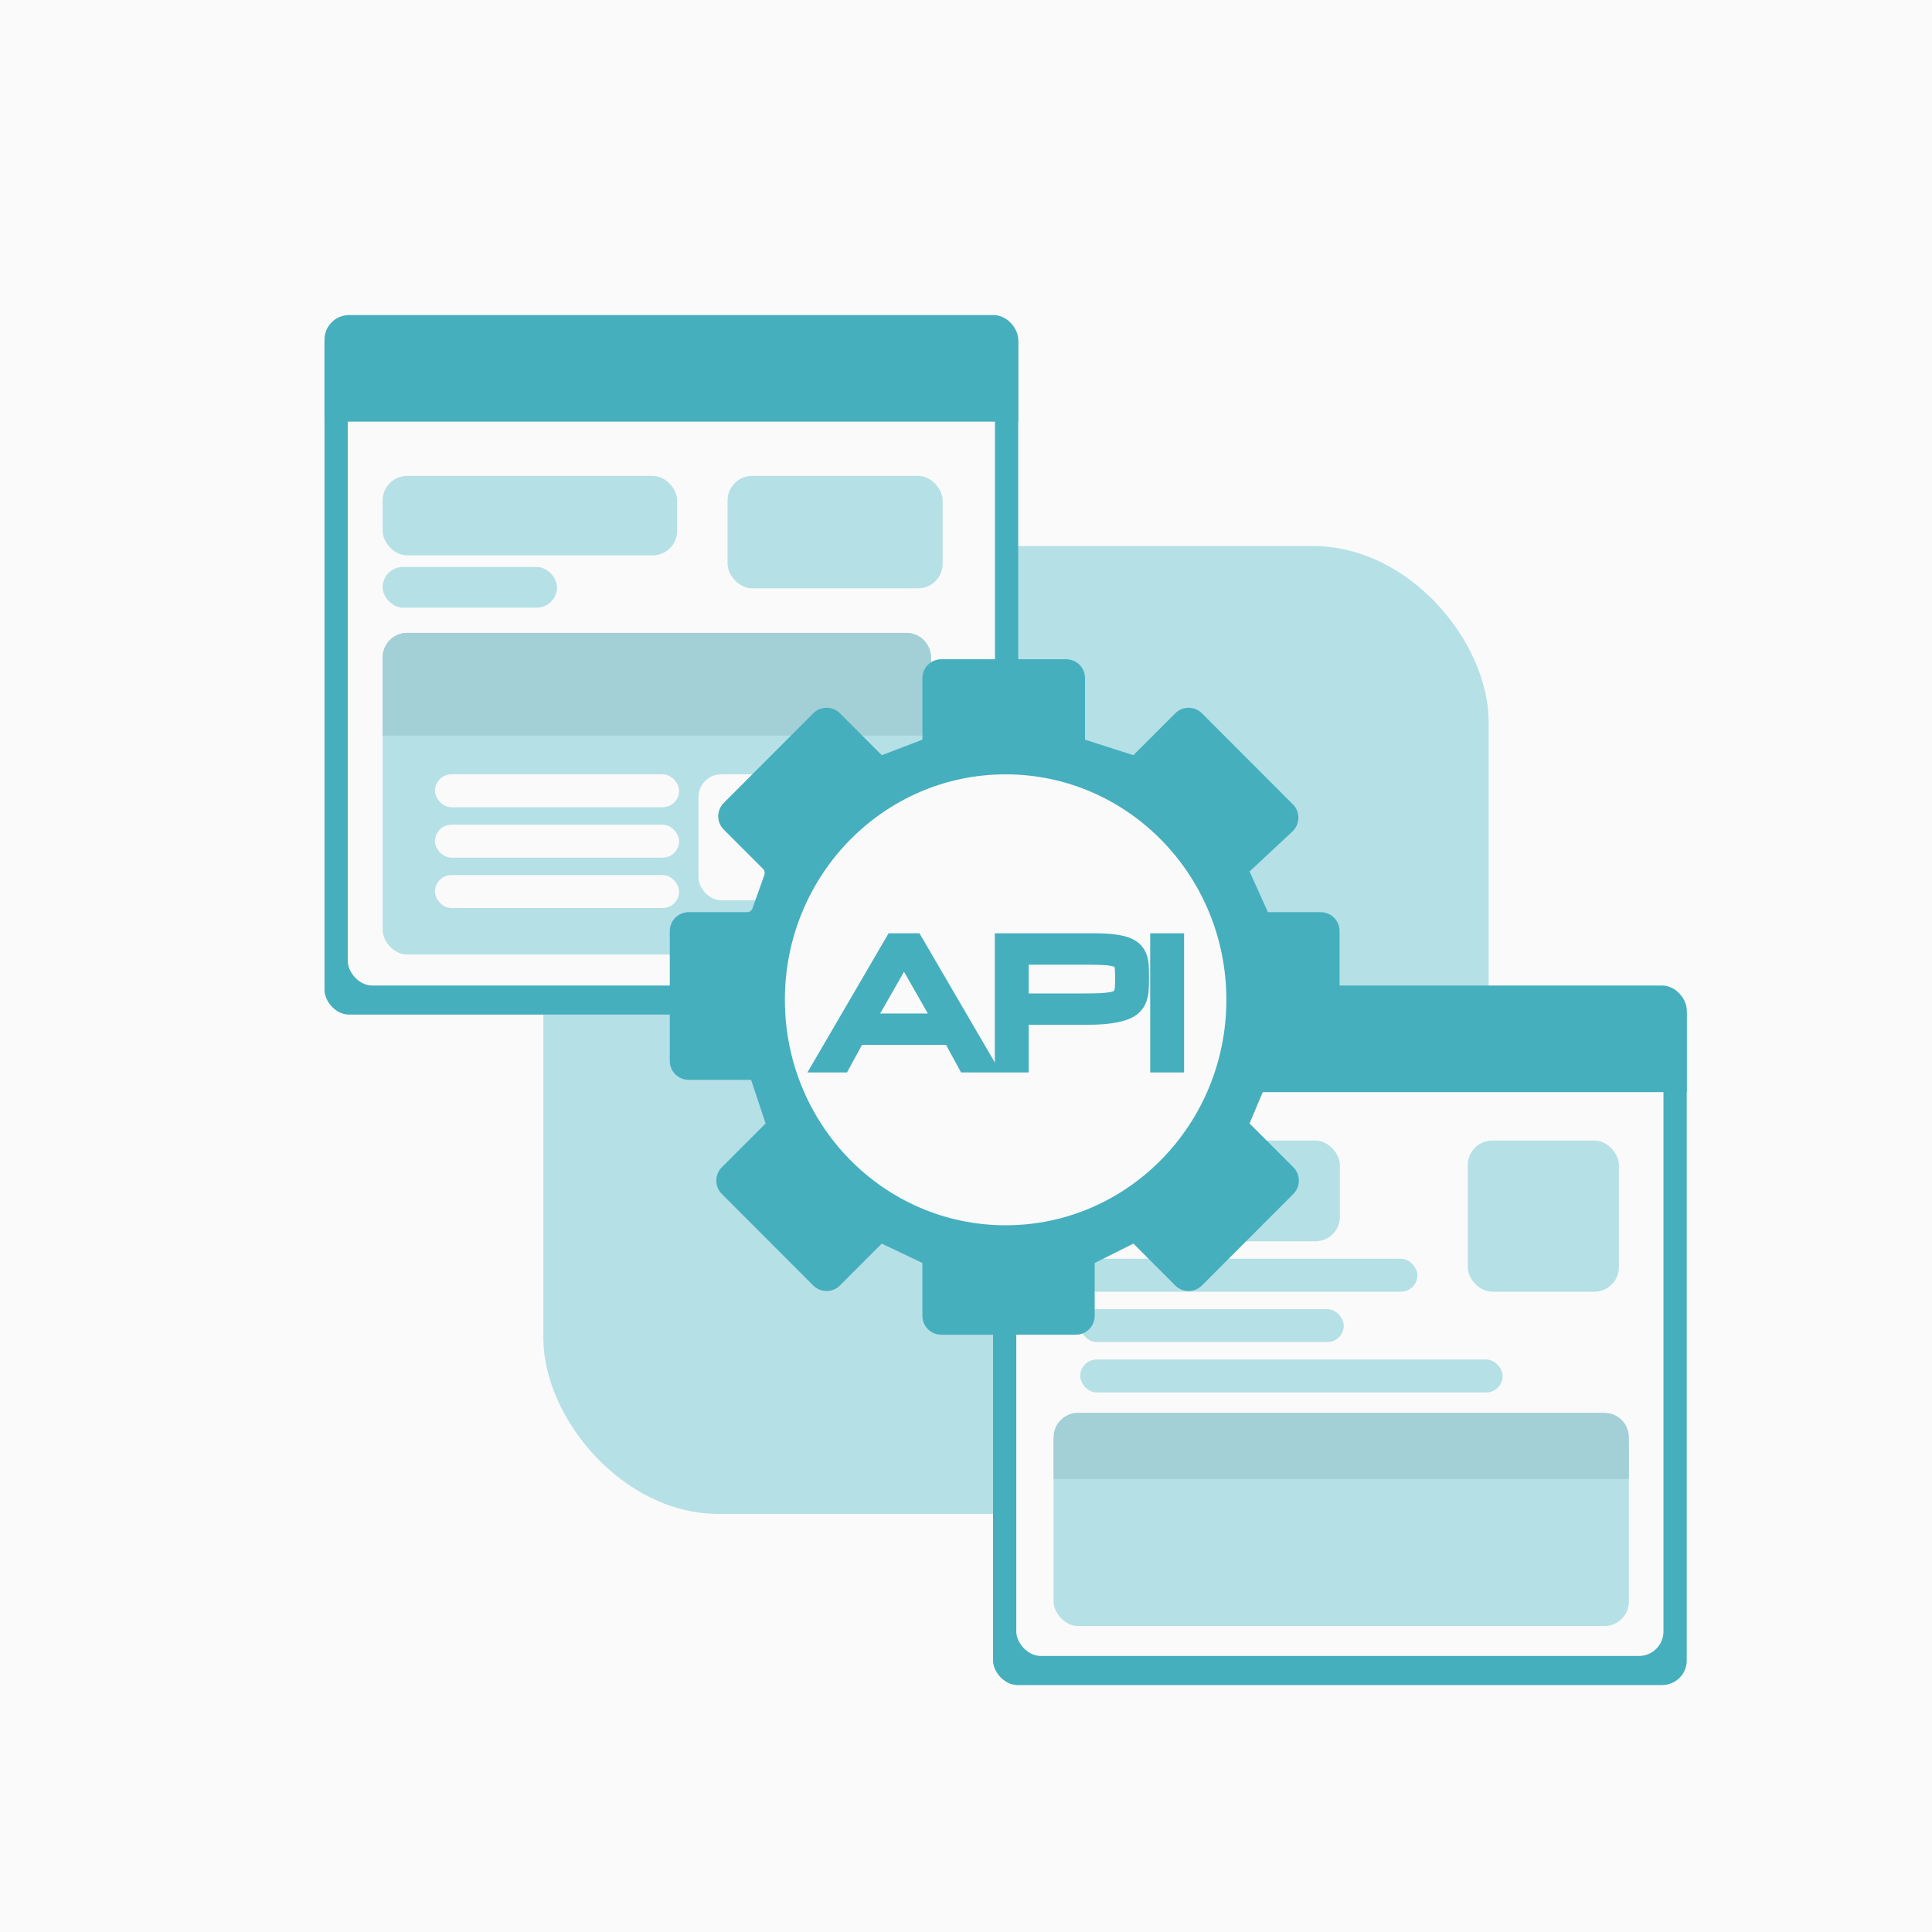 <svg width="1024" height="1024" viewBox="0 0 1024 1024" fill="none" xmlns="http://www.w3.org/2000/svg">
<rect width="1024" height="1024" fill="#FAFAFA"/>
<rect x="288" y="289.42" width="501" height="513" rx="93" fill="#B5E0E6"/>
<rect x="172" y="167" width="367.676" height="370.757" rx="13" fill="#45AFBE"/>
<rect x="184.324" y="184.459" width="343.027" height="337.892" rx="13" fill="#FAFAFA"/>
<rect x="202.811" y="335.432" width="290.649" height="170.486" rx="13" fill="#B5E0E6"/>
<path d="M202.811 348.432C202.811 341.253 208.631 335.432 215.811 335.432H480.46C487.639 335.432 493.46 341.253 493.46 348.432V389.865H202.811V348.432Z" fill="#A3CFD6"/>
<path d="M172 182.054C172 174.874 177.82 169.054 185 169.054H526.676C533.855 169.054 539.676 174.874 539.676 182.054V223.487H172V182.054Z" fill="#45AFBE"/>
<rect x="202.811" y="252.243" width="156.108" height="42.108" rx="13" fill="#B5E0E6"/>
<rect x="202.811" y="300.513" width="92.432" height="21.568" rx="10.784" fill="#B5E0E6"/>
<rect x="230.541" y="410.405" width="129.405" height="17.459" rx="8.73" fill="#FAFAFA"/>
<rect x="370.216" y="410.405" width="129.405" height="66.757" rx="12" fill="#FAFAFA"/>
<rect x="230.541" y="437.108" width="129.405" height="17.459" rx="8.73" fill="#FAFAFA"/>
<rect x="230.541" y="463.811" width="129.405" height="17.459" rx="8.73" fill="#FAFAFA"/>
<rect x="385.622" y="252.243" width="114" height="59.568" rx="13" fill="#B5E0E6"/>
<rect x="526.324" y="522.351" width="367.676" height="370.757" rx="13" fill="#45AFBE"/>
<rect x="538.648" y="539.811" width="343.027" height="337.892" rx="13" fill="#FAFAFA"/>
<rect x="558.41" y="751.434" width="304.922" height="110.403" rx="13" fill="#B5E0E6"/>
<path d="M526.324 537.405C526.324 530.226 532.145 524.405 539.324 524.405H881C888.18 524.405 894 530.226 894 537.405V578.838H526.324V537.405Z" fill="#45AFBE"/>
<rect x="572.541" y="667.162" width="178.703" height="17.459" rx="8.73" fill="#B5E0E6"/>
<rect x="572.541" y="693.865" width="139.676" height="17.459" rx="8.73" fill="#B5E0E6"/>
<rect x="572.541" y="720.568" width="223.892" height="17.459" rx="8.73" fill="#B5E0E6"/>
<rect x="777.946" y="604.514" width="80.108" height="80.108" rx="13" fill="#B5E0E6"/>
<rect x="572.541" y="604.514" width="137.622" height="53.405" rx="13" fill="#B5E0E6"/>
<path d="M558.41 761.806C558.41 754.626 564.23 748.806 571.41 748.806H850.332C857.512 748.806 863.332 754.626 863.332 761.806V783.854H558.41V761.806Z" fill="#A3CFD6"/>
<path d="M467.348 400.269L445.182 378.076C441.276 374.165 434.938 374.165 431.032 378.076L383.604 425.561C379.705 429.465 379.705 435.79 383.604 439.694L404.447 460.563C405.266 461.382 405.54 462.6 405.15 463.691L398.803 481.485C398.377 482.68 397.246 483.477 395.977 483.477H365C359.477 483.477 355 487.954 355 493.477V562.335C355 567.858 359.477 572.335 365 572.335H398.092L405.788 595.448L382.578 618.686C378.679 622.59 378.679 628.915 382.578 632.819L431.032 681.331C434.938 685.242 441.276 685.242 445.182 681.331L467.348 659.138L488.895 669.411V697.42C488.895 702.943 493.372 707.42 498.895 707.42H570.21C575.732 707.42 580.21 702.943 580.21 697.42V669.411L600.73 659.138L622.896 681.331C626.802 685.242 633.14 685.242 637.046 681.331L685.5 632.819C689.399 628.915 689.399 622.59 685.5 618.686L662.29 595.448L672.038 572.335H700C705.523 572.335 710 567.858 710 562.335V493.477C710 487.954 705.523 483.477 700 483.477H672.038L662.29 461.905L684.995 440.713C689.13 436.854 689.244 430.337 685.248 426.336L637.046 378.076C633.14 374.165 626.802 374.165 622.896 378.076L600.73 400.269L575.079 392.051V359.42C575.079 353.897 570.602 349.42 565.079 349.42H498.895C493.372 349.42 488.895 353.897 488.895 359.42V392.051L467.348 400.269Z" fill="#45AFBE"/>
<ellipse cx="533" cy="529.92" rx="117" ry="119.5" fill="#FAFAFA"/>
<path d="M504.391 548.81H453.922L445.953 563.42H436.656L473.844 499.67H484.469L521.656 563.42H512.359L504.391 548.81ZM500.406 542.17L479.156 504.982L457.906 542.17H500.406ZM532.281 499.67H580.177C584.133 499.67 587.468 499.85 590.179 500.209C592.918 500.541 595.174 501.053 596.944 501.745C598.715 502.437 600.071 503.294 601.012 504.318C601.98 505.342 602.686 506.545 603.128 507.929C603.571 509.312 603.82 510.862 603.875 512.577C603.958 514.293 604 516.188 604 518.263C604 520.422 603.945 522.414 603.834 524.24C603.751 526.066 603.433 527.726 602.879 529.22C602.354 530.687 601.496 531.987 600.306 533.122C599.144 534.229 597.47 535.156 595.284 535.903C593.126 536.65 590.373 537.217 587.025 537.604C583.705 537.992 579.61 538.185 574.74 538.185H540.25V563.42H532.281V499.67ZM540.25 531.545H574.74C578.281 531.545 581.256 531.489 583.663 531.379C586.098 531.24 588.104 531.005 589.681 530.673C591.258 530.341 592.476 529.871 593.333 529.262C594.191 528.653 594.814 527.851 595.201 526.855C595.616 525.859 595.851 524.669 595.907 523.285C595.99 521.874 596.031 520.2 596.031 518.263C596.031 516.465 595.99 514.915 595.907 513.615C595.851 512.315 595.616 511.222 595.201 510.336C594.814 509.451 594.191 508.745 593.333 508.219C592.476 507.694 591.258 507.293 589.681 507.016C588.104 506.712 586.098 506.518 583.663 506.435C581.256 506.352 578.281 506.31 574.74 506.31H540.25V531.545ZM614.625 499.67H622.594V563.42H614.625V499.67Z" fill="#45AFBE"/>
<path d="M504.391 548.81L508.78 546.416L507.359 543.81H504.391V548.81ZM453.922 548.81V543.81H450.954L449.532 546.416L453.922 548.81ZM445.953 563.42V568.42H448.921L450.343 565.814L445.953 563.42ZM436.656 563.42L432.337 560.9L427.951 568.42H436.656V563.42ZM473.844 499.67V494.67H470.972L469.525 497.15L473.844 499.67ZM484.469 499.67L488.788 497.15L487.341 494.67H484.469V499.67ZM521.656 563.42V568.42H530.361L525.975 560.9L521.656 563.42ZM512.359 563.42L507.97 565.814L509.391 568.42H512.359V563.42ZM500.406 542.17V547.17H509.022L504.747 539.689L500.406 542.17ZM479.156 504.982L483.497 502.501L479.156 494.904L474.815 502.501L479.156 504.982ZM457.906 542.17L453.565 539.689L449.29 547.17H457.906V542.17ZM504.391 543.81H453.922V553.81H504.391V543.81ZM449.532 546.416L441.564 561.025L450.343 565.814L458.311 551.205L449.532 546.416ZM445.953 558.42H436.656V568.42H445.953V558.42ZM440.975 565.939L478.163 502.189L469.525 497.15L432.337 560.9L440.975 565.939ZM473.844 504.67H484.469V494.67H473.844V504.67ZM480.15 502.189L517.337 565.939L525.975 560.9L488.788 497.15L480.15 502.189ZM521.656 558.42H512.359V568.42H521.656V558.42ZM516.749 561.025L508.78 546.416L500.001 551.205L507.97 565.814L516.749 561.025ZM504.747 539.689L483.497 502.501L474.815 507.463L496.065 544.65L504.747 539.689ZM474.815 502.501L453.565 539.689L462.247 544.65L483.497 507.463L474.815 502.501ZM457.906 547.17H500.406V537.17H457.906V547.17ZM532.281 499.67V494.67H527.281V499.67H532.281ZM590.179 500.209L589.522 505.166L589.55 505.17L589.578 505.173L590.179 500.209ZM601.012 504.318L597.33 507.701L597.355 507.728L597.379 507.754L601.012 504.318ZM603.875 512.577L598.878 512.739L598.879 512.779L598.881 512.819L603.875 512.577ZM603.834 524.24L598.843 523.938L598.841 523.975L598.839 524.013L603.834 524.24ZM602.879 529.22L598.191 527.484L598.182 527.508L598.173 527.533L602.879 529.22ZM600.306 533.122L603.754 536.743L603.757 536.741L600.306 533.122ZM595.284 535.903L593.667 531.171L593.658 531.174L593.649 531.178L595.284 535.903ZM587.025 537.604L586.45 532.637L586.445 532.638L587.025 537.604ZM540.25 538.185V533.185H535.25V538.185H540.25ZM540.25 563.42V568.42H545.25V563.42H540.25ZM532.281 563.42H527.281V568.42H532.281V563.42ZM540.25 531.545H535.25V536.545H540.25V531.545ZM583.663 531.379L583.893 536.373L583.92 536.372L583.947 536.371L583.663 531.379ZM595.201 526.855L590.586 524.932L590.563 524.987L590.541 525.043L595.201 526.855ZM595.907 523.285L590.915 522.992L590.913 523.039L590.911 523.086L595.907 523.285ZM595.907 513.615L590.911 513.828L590.914 513.881L590.917 513.933L595.907 513.615ZM595.201 510.336L590.62 512.34L590.646 512.4L590.674 512.458L595.201 510.336ZM589.681 507.016L588.734 511.925L588.775 511.933L588.817 511.941L589.681 507.016ZM583.663 506.435L583.491 511.432L583.493 511.432L583.663 506.435ZM540.25 506.31V501.31H535.25V506.31H540.25ZM532.281 504.67H580.177V494.67H532.281V504.67ZM580.177 504.67C584.001 504.67 587.101 504.845 589.522 505.166L590.837 495.253C587.835 494.854 584.265 494.67 580.177 494.67V504.67ZM589.578 505.173C592.069 505.475 593.878 505.915 595.125 506.402L598.764 497.088C596.469 496.191 593.768 495.608 590.781 495.246L589.578 505.173ZM595.125 506.402C596.433 506.913 597.058 507.406 597.33 507.701L604.693 500.935C603.084 499.183 600.997 497.96 598.764 497.088L595.125 506.402ZM597.379 507.754C597.817 508.216 598.145 508.761 598.366 509.453L607.891 506.405C607.227 504.33 606.144 502.468 604.644 500.882L597.379 507.754ZM598.366 509.453C598.645 510.324 598.835 511.405 598.878 512.739L608.873 512.416C608.805 510.319 608.497 508.301 607.891 506.405L598.366 509.453ZM598.881 512.819C598.96 514.44 599 516.253 599 518.263H609C609 516.124 608.957 514.146 608.87 512.336L598.881 512.819ZM599 518.263C599 520.338 598.947 522.228 598.843 523.938L608.825 524.542C608.943 522.6 609 520.505 609 518.263H599ZM598.839 524.013C598.776 525.398 598.54 526.539 598.191 527.484L607.568 530.957C608.325 528.913 608.726 526.735 608.829 524.467L598.839 524.013ZM598.173 527.533C597.924 528.226 597.514 528.875 596.856 529.503L603.757 536.741C605.478 535.099 606.783 533.148 607.586 530.908L598.173 527.533ZM596.858 529.501C596.396 529.941 595.447 530.563 593.667 531.171L596.901 540.634C599.493 539.748 601.892 538.516 603.754 536.743L596.858 529.501ZM593.649 531.178C591.955 531.764 589.59 532.274 586.45 532.637L587.6 542.571C591.155 542.16 594.297 541.535 596.92 540.628L593.649 531.178ZM586.445 532.638C583.383 532.995 579.495 533.185 574.74 533.185V543.185C579.724 543.185 584.027 542.988 587.604 542.571L586.445 532.638ZM574.74 533.185H540.25V543.185H574.74V533.185ZM535.25 538.185V563.42H545.25V538.185H535.25ZM540.25 558.42H532.281V568.42H540.25V558.42ZM537.281 563.42V499.67H527.281V563.42H537.281ZM540.25 536.545H574.74V526.545H540.25V536.545ZM574.74 536.545C578.326 536.545 581.383 536.489 583.893 536.373L583.433 526.384C581.129 526.49 578.237 526.545 574.74 526.545V536.545ZM583.947 536.371C586.519 536.224 588.798 535.969 590.711 535.566L588.651 525.78C587.41 526.042 585.677 526.256 583.379 526.387L583.947 536.371ZM590.711 535.566C592.638 535.16 594.594 534.499 596.227 533.339L590.44 525.184C590.358 525.243 589.879 525.522 588.651 525.78L590.711 535.566ZM596.227 533.339C597.896 532.155 599.125 530.559 599.861 528.667L590.541 525.043C590.513 525.115 590.494 525.138 590.493 525.139C590.491 525.141 590.489 525.144 590.483 525.15C590.477 525.156 590.464 525.168 590.44 525.184L596.227 533.339ZM599.817 528.778C600.514 527.104 600.83 525.301 600.903 523.485L590.911 523.086C590.873 524.036 590.718 524.613 590.586 524.932L599.817 528.778ZM600.898 523.579C600.989 522.042 601.031 520.265 601.031 518.263H591.031C591.031 520.135 590.991 521.707 590.915 522.992L600.898 523.579ZM601.031 518.263C601.031 516.395 600.988 514.734 600.897 513.296L590.917 513.933C590.991 515.097 591.031 516.534 591.031 518.263H601.031ZM600.902 513.402C600.828 511.648 600.501 509.862 599.728 508.214L590.674 512.458C590.732 512.582 590.875 512.981 590.911 513.828L600.902 513.402ZM599.782 508.332C598.967 506.47 597.638 504.993 595.946 503.956L590.721 512.482C590.755 512.503 590.734 512.496 590.695 512.451C590.676 512.43 590.659 512.408 590.645 512.385C590.631 512.363 590.623 512.347 590.62 512.34L599.782 508.332ZM595.946 503.956C594.33 502.966 592.418 502.42 590.545 502.091L588.817 511.941C590.098 512.165 590.622 512.422 590.721 512.482L595.946 503.956ZM590.629 502.106C588.7 501.734 586.411 501.526 583.833 501.438L583.493 511.432C585.785 511.51 587.508 511.689 588.734 511.925L590.629 502.106ZM583.835 501.438C581.351 501.352 578.315 501.31 574.74 501.31V511.31C578.248 511.31 581.161 511.351 583.491 511.432L583.835 501.438ZM574.74 501.31H540.25V511.31H574.74V501.31ZM535.25 506.31V531.545H545.25V506.31H535.25ZM614.625 499.67V494.67H609.625V499.67H614.625ZM622.594 499.67H627.594V494.67H622.594V499.67ZM622.594 563.42V568.42H627.594V563.42H622.594ZM614.625 563.42H609.625V568.42H614.625V563.42ZM614.625 504.67H622.594V494.67H614.625V504.67ZM617.594 499.67V563.42H627.594V499.67H617.594ZM622.594 558.42H614.625V568.42H622.594V558.42ZM619.625 563.42V499.67H609.625V563.42H619.625Z" fill="#45AFBE"/>
</svg>
